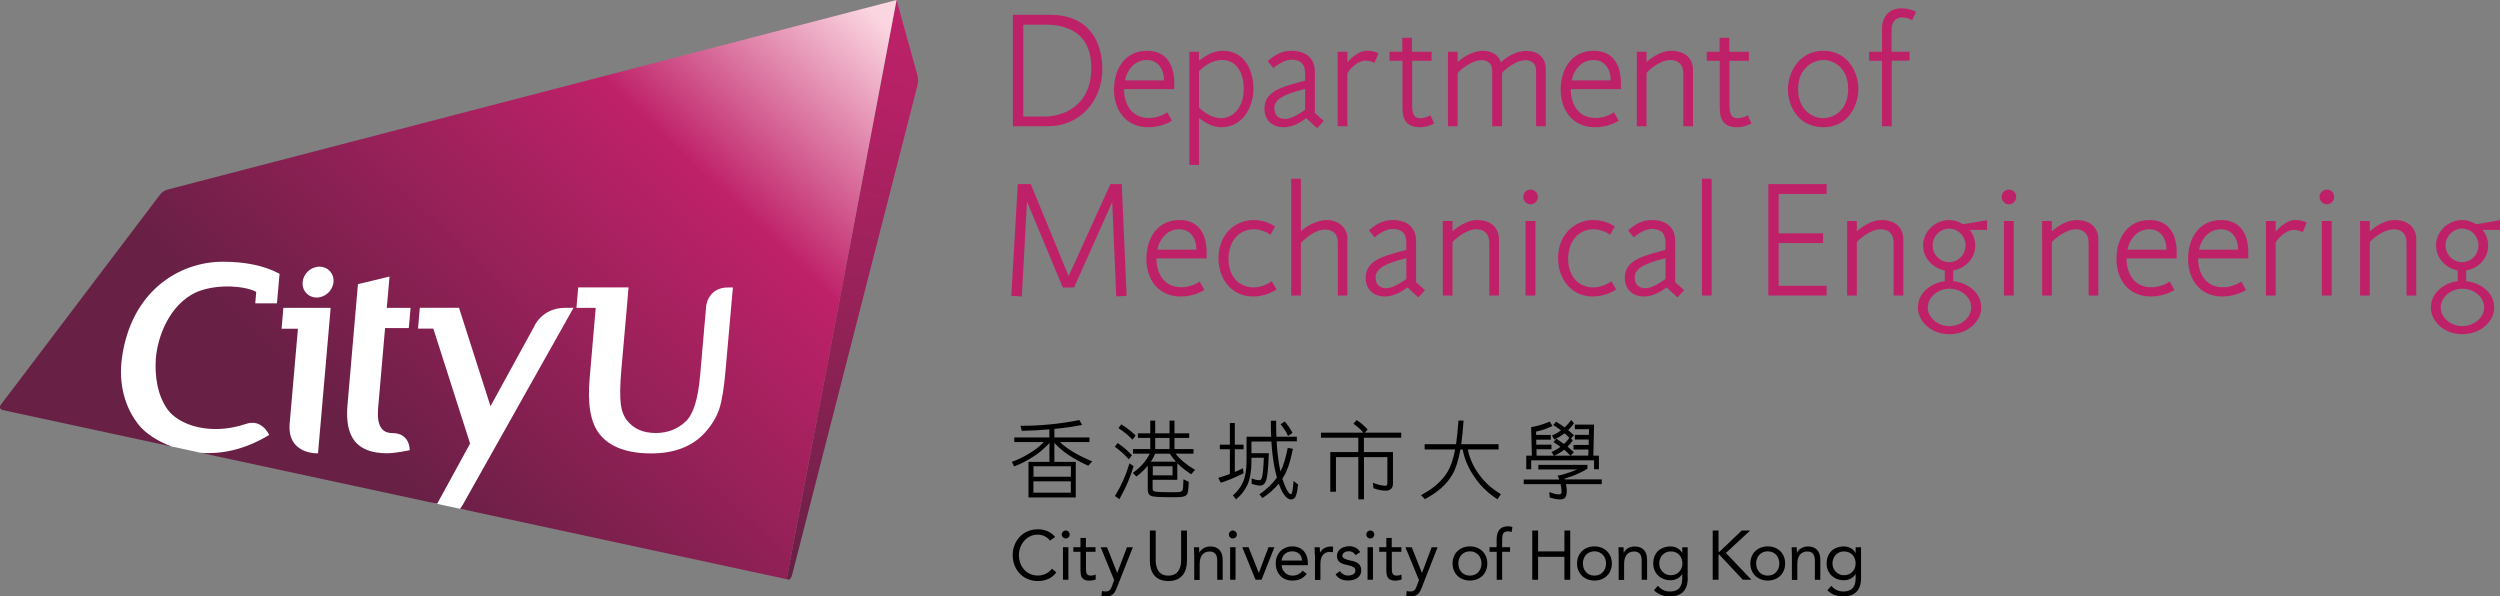 <?xml version="1.0" encoding="utf-8"?>
<!-- Generator: Adobe Illustrator 23.0.3, SVG Export Plug-In . SVG Version: 6.00 Build 0)  -->
<svg version="1.1" id="MNE" xmlns="http://www.w3.org/2000/svg" xmlns:xlink="http://www.w3.org/1999/xlink" x="0px" y="0px"
	 viewBox="0 0 308.71 73.65" style="enable-background:new 0 0 308.71 73.65;" xml:space="preserve">
<rect x="0" y="0" width="308.71" height="73.65" fill="#808080" stroke="none"/>
<style type="text/css">
	.st0{fill:#FFFFFF;}
	.st1{fill:url(#SVGID_1_);}
	.st2{fill:url(#SVGID_2_);}
	.st3{fill:#BF2169;}
</style>
<g>
	<path d="M129.66,66.76c-0.36-0.49-0.94-0.74-1.52-0.74c-1.36,0-2.32,1.2-2.32,2.53c0,1.41,0.95,2.52,2.32,2.52
		c0.74,0,1.33-0.3,1.76-0.85l0.54,0.46c-0.54,0.73-1.33,1.07-2.3,1.07c-1.74,0-3.09-1.35-3.09-3.19c0-1.79,1.29-3.2,3.09-3.2
		c0.82,0,1.63,0.28,2.15,0.95L129.66,66.76z"/>
	<path d="M146.57,69.27c0,1.32-0.62,2.48-2.29,2.48c-1.68,0-2.29-1.15-2.29-2.48v-3.76h0.72v3.66c0,0.98,0.36,1.91,1.57,1.91
		c1.21,0,1.57-0.93,1.57-1.91v-3.66h0.72V69.27z"/>
	<path d="M131.6,65.51c0.28,0,0.49,0.22,0.49,0.49c0,0.28-0.21,0.49-0.49,0.49c-0.28,0-0.49-0.21-0.49-0.49
		C131.11,65.73,131.33,65.51,131.6,65.51 M131.26,67.57h0.67v4.02h-0.67V67.57z"/>
	<path d="M135.29,68.14h-1.19v2.01c0,0.51,0.01,0.93,0.6,0.93c0.2,0,0.41-0.04,0.59-0.14l0.02,0.61c-0.23,0.1-0.53,0.15-0.78,0.15
		c-0.95,0-1.11-0.51-1.11-1.35v-2.21h-0.88v-0.57h0.88v-1.14h0.67v1.14h1.19V68.14z"/>
	<path d="M137.94,72.51c-0.26,0.68-0.53,1.14-1.34,1.14c-0.19,0-0.42-0.02-0.6-0.1l0.09-0.58c0.14,0.05,0.28,0.07,0.47,0.07
		c0.44,0,0.6-0.27,0.75-0.66l0.27-0.75l-1.66-4.05h0.78l1.25,3.15h0.02l1.19-3.15h0.73L137.94,72.51z"/>
	<path d="M147.46,68.53c0-0.37-0.03-0.69-0.03-0.95h0.64c0,0.22,0.02,0.44,0.02,0.66h0.02c0.18-0.39,0.68-0.76,1.34-0.76
		c1.06,0,1.53,0.67,1.53,1.64v2.48h-0.67v-2.41c0-0.67-0.29-1.09-0.92-1.09c-0.87,0-1.25,0.63-1.25,1.55v1.96h-0.67V68.53z"/>
	<path d="M152.24,65.51c0.27,0,0.49,0.22,0.49,0.49c0,0.28-0.21,0.49-0.49,0.49c-0.28,0-0.49-0.21-0.49-0.49
		C151.75,65.73,151.96,65.51,152.24,65.51 M151.9,67.57h0.67v4.02h-0.67V67.57z"/>
	<polygon points="155.78,71.59 155.04,71.59 153.4,67.57 154.18,67.57 155.43,70.72 155.45,70.72 156.64,67.57 157.37,67.57 	"/>
	<path d="M165.45,70.53c0.26,0.33,0.56,0.54,1.03,0.54c0.42,0,0.89-0.18,0.89-0.62c0-0.43-0.43-0.54-0.86-0.64
		c-0.76-0.17-1.42-0.33-1.42-1.17c0-0.78,0.76-1.19,1.5-1.19c0.57,0,1.09,0.22,1.37,0.73l-0.56,0.37c-0.17-0.28-0.46-0.48-0.85-0.48
		c-0.37,0-0.79,0.18-0.79,0.56c0,0.34,0.48,0.48,1.02,0.59c0.71,0.14,1.31,0.39,1.31,1.2c0,0.91-0.81,1.26-1.61,1.26
		c-0.68,0-1.17-0.18-1.56-0.75L165.45,70.53z"/>
	<path d="M161.36,70.86c-0.47,0.61-1.04,0.83-1.79,0.83c-1.26,0-2.04-0.94-2.04-2.11c0-1.25,0.88-2.11,2.06-2.11
		c1.13,0,1.91,0.77,1.91,2.11v0.21h-3.25c0.05,0.7,0.58,1.29,1.32,1.29c0.57,0,0.96-0.21,1.28-0.61L161.36,70.86z M160.78,69.22
		c-0.03-0.68-0.47-1.14-1.21-1.14c-0.74,0-1.23,0.46-1.32,1.14H160.78z"/>
	<path d="M162.36,68.53c0-0.37-0.03-0.69-0.03-0.95h0.64c0,0.22,0.02,0.44,0.02,0.66h0.02c0.18-0.39,0.68-0.76,1.34-0.76
		c0.09,0,0.18,0.01,0.28,0.04l-0.04,0.68c-0.11-0.03-0.24-0.05-0.36-0.05c-0.82,0-1.18,0.58-1.18,1.5v1.96h-0.67V68.53z"/>
	<path d="M169.21,65.51c0.28,0,0.49,0.22,0.49,0.49c0,0.28-0.21,0.49-0.49,0.49s-0.49-0.21-0.49-0.49
		C168.72,65.73,168.93,65.51,169.21,65.51 M168.87,67.57h0.67v4.02h-0.67V67.57z"/>
	<path d="M173.06,68.14h-1.19v2.01c0,0.51,0.01,0.93,0.6,0.93c0.2,0,0.41-0.04,0.59-0.14l0.02,0.61c-0.23,0.1-0.53,0.15-0.78,0.15
		c-0.95,0-1.11-0.51-1.11-1.35v-2.21h-0.88v-0.57h0.88v-1.14h0.67v1.14h1.19V68.14z"/>
	<path d="M175.58,72.51c-0.26,0.68-0.53,1.14-1.34,1.14c-0.19,0-0.42-0.02-0.6-0.1l0.08-0.58c0.14,0.05,0.28,0.07,0.47,0.07
		c0.44,0,0.6-0.27,0.75-0.66l0.28-0.75l-1.67-4.05h0.78l1.25,3.15h0.02l1.19-3.15h0.73L175.58,72.51z"/>
	<path d="M181.51,67.47c1.24,0,2.15,0.86,2.15,2.11c0,1.26-0.91,2.11-2.15,2.11c-1.24,0-2.14-0.86-2.14-2.11
		C179.36,68.33,180.27,67.47,181.51,67.47 M181.51,71.08c0.87,0,1.43-0.65,1.43-1.5c0-0.84-0.56-1.5-1.43-1.5
		c-0.87,0-1.43,0.65-1.43,1.5C180.08,70.42,180.64,71.08,181.51,71.08"/>
	<path d="M184.81,68.14h-0.88v-0.57h0.88v-0.9c0-0.98,0.34-1.68,1.43-1.68c0.17,0,0.39,0.03,0.52,0.11l-0.1,0.6
		c-0.15-0.05-0.3-0.09-0.45-0.09c-0.7,0-0.72,0.51-0.72,1.2v0.76h0.98v0.57h-0.98v3.46h-0.67V68.14z"/>
	<polygon points="189.21,65.51 189.93,65.51 189.93,68.09 193.18,68.09 193.18,65.51 193.9,65.51 193.9,71.59 193.18,71.59 
		193.18,68.76 189.93,68.76 189.93,71.59 189.21,71.59 	"/>
	<path d="M196.89,67.47c1.24,0,2.15,0.86,2.15,2.11c0,1.26-0.91,2.11-2.15,2.11c-1.24,0-2.15-0.86-2.15-2.11
		C194.74,68.33,195.65,67.47,196.89,67.47 M196.89,71.08c0.87,0,1.43-0.65,1.43-1.5c0-0.84-0.56-1.5-1.43-1.5
		c-0.87,0-1.43,0.65-1.43,1.5C195.46,70.42,196.02,71.08,196.89,71.08"/>
	<path d="M199.88,68.53c0-0.37-0.03-0.69-0.03-0.95h0.63c0,0.22,0.02,0.44,0.02,0.66h0.02c0.18-0.39,0.68-0.76,1.34-0.76
		c1.06,0,1.53,0.67,1.53,1.64v2.48h-0.67v-2.41c0-0.67-0.29-1.09-0.92-1.09c-0.87,0-1.25,0.63-1.25,1.55v1.96h-0.67V68.53z"/>
	<path d="M208.41,71.41c0,1.45-0.78,2.24-2.19,2.24c-0.78,0-1.41-0.21-1.98-0.76l0.48-0.55c0.42,0.46,0.88,0.7,1.49,0.7
		c1.2,0,1.52-0.77,1.52-1.62V70.9h-0.02c-0.32,0.52-0.89,0.75-1.42,0.75c-1.26,0-2.14-0.88-2.14-2.06c0-1.31,0.86-2.11,2.14-2.11
		c0.54,0,1.15,0.26,1.42,0.79h0.02v-0.69h0.67V71.41z M206.31,71.03c0.92,0,1.44-0.69,1.44-1.46c0-0.87-0.59-1.48-1.44-1.48
		c-0.84,0-1.42,0.65-1.42,1.5C204.89,70.4,205.52,71.03,206.31,71.03"/>
	<path d="M218.29,67.47c1.24,0,2.15,0.86,2.15,2.11c0,1.26-0.91,2.11-2.15,2.11c-1.24,0-2.15-0.86-2.15-2.11
		C216.14,68.33,217.05,67.47,218.29,67.47 M218.29,71.08c0.87,0,1.43-0.65,1.43-1.5c0-0.84-0.56-1.5-1.43-1.5
		c-0.87,0-1.43,0.65-1.43,1.5C216.86,70.42,217.42,71.08,218.29,71.08"/>
	<path d="M221.27,68.53c0-0.37-0.03-0.69-0.03-0.95h0.63c0,0.22,0.02,0.44,0.02,0.66h0.02c0.18-0.39,0.68-0.76,1.34-0.76
		c1.06,0,1.53,0.67,1.53,1.64v2.48h-0.67v-2.41c0-0.67-0.29-1.09-0.92-1.09c-0.87,0-1.25,0.63-1.25,1.55v1.96h-0.67V68.53z"/>
	<path d="M229.81,71.41c0,1.45-0.78,2.24-2.19,2.24c-0.78,0-1.41-0.21-1.97-0.76l0.48-0.55c0.42,0.46,0.88,0.7,1.49,0.7
		c1.2,0,1.52-0.77,1.52-1.62V70.9h-0.02c-0.32,0.52-0.88,0.75-1.42,0.75c-1.26,0-2.14-0.88-2.14-2.06c0-1.31,0.86-2.11,2.14-2.11
		c0.54,0,1.15,0.26,1.42,0.79h0.02v-0.69h0.67V71.41z M227.7,71.03c0.92,0,1.44-0.69,1.44-1.46c0-0.87-0.59-1.48-1.44-1.48
		c-0.84,0-1.42,0.65-1.42,1.5C226.28,70.4,226.92,71.03,227.7,71.03"/>
	<polygon points="211.49,65.51 212.21,65.51 212.21,68.14 212.32,68.14 215.08,65.51 216.12,65.51 213.12,68.28 216.27,71.59 
		215.21,71.59 212.32,68.5 212.21,68.5 212.21,71.59 211.49,71.59 	"/>
</g>
<g>
	<path d="M130.88,54.59h3.65v-0.57h-4.33v-1.06c1.19-0.11,2.3-0.26,3.31-0.47l0.11-0.02l-0.33-0.6l-0.06,0.01
		c-2.35,0.47-4.75,0.7-7.12,0.7h-0.1l0.17,0.62l0.06,0c1.17-0.03,2.29-0.09,3.34-0.18v1h-4.33v0.57h3.64
		c-0.39,0.42-0.9,0.83-1.53,1.24c-0.79,0.51-1.57,0.9-2.33,1.17l-0.08,0.03l0.27,0.56l0.07-0.02c0.79-0.29,1.66-0.75,2.58-1.36
		c0.69-0.49,1.27-1,1.72-1.52v2.34H127v4.4h5.84v-4.4h-2.64v-2.34c0.9,1.02,2.29,1.96,4.13,2.8l0.05,0.02l0.5-0.54l-0.11-0.04
		C133.05,56.2,131.74,55.42,130.88,54.59z M132.23,59.44v1.4h-4.62v-1.4H132.23z M127.62,58.87v-1.29h4.62v1.29H127.62z"/>
	<path d="M182.66,58.61c-0.69-0.92-1.16-1.92-1.41-3.11h3.8v-0.65h-4.61c0.11-0.79,0.21-1.72,0.28-2.83l0.01-0.08h-0.64l0,0.07
		c-0.07,1.03-0.17,2.01-0.29,2.84h-3.88v0.65h3.77c-0.24,1.23-0.56,2.14-0.95,2.78c-0.67,1.1-1.71,2.02-3.17,2.81l-0.09,0.05
		l0.47,0.5l0.05-0.03c1.58-0.85,2.68-1.84,3.36-3.04c0.41-0.71,0.73-1.7,0.98-3.07h0.27c0.26,1.29,0.75,2.4,1.5,3.45
		c0.7,1.04,1.6,1.91,2.74,2.66l0.07,0.04l0.42-0.63l-0.07-0.04C184.18,60.32,183.33,59.55,182.66,58.61z"/>
	<path d="M168.88,53.03l-0.05-0.05c-0.4-0.44-0.81-0.78-1.25-1.07l-0.06-0.04l-0.39,0.46l0.07,0.05c0.46,0.33,0.85,0.67,1.16,1.05
		h-5.24v0.62h4.61v1.77h-3.46v4.9h0.7v-4.27h2.76v5.21h0.7v-5.21h2.89v3.16c0,0.37-0.15,0.37-0.21,0.37c-0.42,0-0.91-0.11-1.46-0.32
		l-0.12-0.05l0.06,0.67l0.05,0.02c0.56,0.2,1.04,0.29,1.47,0.29c0.59,0,0.9-0.31,0.9-0.9v-3.87h-3.59v-1.77h4.61v-0.62h-4.5
		L168.88,53.03z"/>
	<path d="M139.79,54.23l0.06,0.06l0.38-0.51l-0.05-0.05c-0.49-0.48-1.05-0.92-1.66-1.29l-0.06-0.04l-0.35,0.46l0.07,0.05
		C138.73,53.27,139.27,53.71,139.79,54.23z"/>
	<path d="M145.17,56.02h2.21v-0.57h-2.35v-1.37h1.82v-0.57h-1.82v-1.57h-0.61v1.57h-1.77v-1.57h-0.61v1.57h-1.53v0.57h1.53v1.37
		h-2.14v0.57h2.08c-0.15,0.32-0.37,0.66-0.64,1.01c-0.37,0.47-0.83,0.92-1.38,1.31l-0.08,0.06l0.45,0.44l0.05-0.04
		c0.5-0.37,0.95-0.8,1.35-1.29v2.87c0,0.37,0.05,0.64,0.32,0.81c0.26,0.17,0.95,0.21,3.06,0.21c0.98,0,1.36-0.11,1.51-0.44
		c0.08-0.18,0.14-0.64,0.17-1.41l0-0.05l-0.65-0.32l-0.01,0.23c-0.02,0.49-0.03,0.96-0.1,1.11c-0.09,0.22-0.36,0.26-0.93,0.26
		c-1.57,0-2.4-0.01-2.61-0.13c-0.13-0.08-0.16-0.16-0.16-0.32v-1.08h3.05V57.2c0.46,0.47,1.01,0.91,1.65,1.32l0.06,0.04l0.48-0.54
		l-0.08-0.05C146.47,57.37,145.69,56.72,145.17,56.02z M142.35,58.7v-1.12h2.44v1.12H142.35z M144.42,54.08v1.37h-1.77v-1.37H144.42
		z M142.11,57.01c0.22-0.33,0.4-0.65,0.54-0.99h1.8c0.21,0.34,0.47,0.67,0.76,0.99H142.11z"/>
	<path d="M139.98,57.56l-0.51-0.35l-0.03,0.1c-0.42,1.4-1,2.71-1.73,3.88l-0.04,0.06l0.56,0.39l0.04-0.08
		c0.77-1.37,1.32-2.66,1.7-3.96L139.98,57.56z"/>
	<path d="M139.33,56.65l0.06,0.07l0.39-0.5l-0.05-0.05c-0.5-0.54-1.04-1-1.66-1.42l-0.06-0.04l-0.35,0.45l0.07,0.05
		C138.31,55.63,138.83,56.1,139.33,56.65z"/>
	<path d="M189.09,56.84h7.75v1.11h0.6v-1.68h-0.69l0.09-3.84h-2.37v0.57h1.75l-0.02,0.7h-1.73v0.58h1.71l-0.01,0.66h-1.87v0.57h1.85
		l-0.02,0.75h-2.18l0.39-0.43l-0.06-0.05c-0.25-0.23-0.47-0.43-0.71-0.63c0.22-0.21,0.42-0.45,0.6-0.71l0.04-0.05l-0.22-0.25
		l0.36-0.4l-0.1-0.09c-0.2-0.18-0.4-0.36-0.61-0.53c0.24-0.23,0.46-0.48,0.69-0.8l0.04-0.05l-0.36-0.41l-0.06,0.08
		c-0.21,0.3-0.45,0.57-0.74,0.84c-0.29-0.22-0.62-0.44-1-0.67l-0.06-0.04l-0.35,0.41l0.08,0.05c0.34,0.22,0.63,0.42,0.89,0.61
		c-0.31,0.23-0.67,0.44-1.05,0.61l-0.08,0.04l0.29,0.48l0.06-0.03c0.42-0.19,0.82-0.43,1.21-0.74c0.21,0.19,0.42,0.39,0.59,0.56
		l-0.01,0.02c-0.19,0.27-0.4,0.51-0.65,0.74c-0.28-0.2-0.57-0.4-0.89-0.61l-0.06-0.04l-0.35,0.42l0.08,0.05
		c0.24,0.15,0.5,0.33,0.78,0.54c-0.31,0.23-0.64,0.43-1.02,0.6l-0.08,0.04l0.29,0.45h-2.14l-0.01-0.79h1.85v-0.57h-1.87l-0.01-0.62
		h1.8v-0.58h-1.81l-0.01-0.42c0.65-0.12,1.29-0.33,1.94-0.65l0.08-0.04l-0.34-0.55l-0.06,0.03c-0.76,0.33-1.47,0.54-2.16,0.65
		l-0.07,0.01l0.09,3.53h-0.69v1.68h0.61V56.84z M191.96,56.25c0.43-0.19,0.83-0.43,1.19-0.72c0.29,0.26,0.52,0.47,0.74,0.7
		l0.04,0.04h-2.01L191.96,56.25z"/>
	<path d="M197.79,59.2h-4.58c0-0.01-0.01-0.02-0.01-0.02c-0.01-0.02-0.01-0.04-0.02-0.06c1.08-0.33,2.02-0.74,2.8-1.21l0.04-0.02
		v-0.49h-6.06v0.57h4.8c-0.51,0.22-1.1,0.43-1.74,0.61l0,0c-0.02,0-0.08,0.02-0.15,0.04l0,0c0,0-0.01,0-0.01,0
		c-0.07,0.02-0.18,0.05-0.29,0.07c-0.05,0.01-0.09,0.02-0.14,0.03l-0.1,0.02l0.05,0.09c0.06,0.11,0.11,0.23,0.16,0.38h-4.39v0.57
		h4.55c0.06,0.25,0.1,0.47,0.12,0.77c0.01,0.27-0.01,0.39-0.09,0.44c-0.05,0.04-0.1,0.06-0.21,0.06c-0.32,0-0.67-0.08-1.09-0.25
		l-0.12-0.05l0.06,0.68l0.05,0.02c0.45,0.14,0.84,0.22,1.22,0.22c0.24,0,0.44-0.06,0.58-0.18c0.18-0.15,0.25-0.43,0.25-0.94
		c0-0.25-0.04-0.48-0.1-0.77h4.42V59.2z"/>
	<path d="M153.57,58.44l-0.1-0.62l-0.1,0.05c-0.29,0.16-0.5,0.25-0.89,0.41v-2.8h1.08v-0.57h-1.08v-2.68h-0.61v2.68h-1.24v0.57h1.24
		v3.04c-0.44,0.17-0.85,0.32-1.34,0.46l-0.1,0.03l0.32,0.6l0.06-0.02c0.91-0.3,1.8-0.67,2.71-1.13L153.57,58.44z"/>
	<path d="M159.73,59.49c-0.06,0.7-0.13,1.21-0.2,1.4c-0.05,0.14-0.11,0.14-0.14,0.14c-0.12,0-0.35-0.22-0.63-0.83
		c-0.15-0.33-0.29-0.7-0.41-1.1c0,0,0,0,0,0l0.01-0.01c0.52-0.74,0.95-1.94,1.28-3.59l0.01-0.08l-0.64-0.12L159,55.38
		c-0.23,1.18-0.52,2.13-0.88,2.84c-0.08-0.33-0.15-0.7-0.21-1.07c-0.13-0.83-0.22-1.72-0.26-2.65h2.49v-0.57h-2.52
		c-0.03-0.58-0.04-1.2-0.04-1.9v-0.08h-0.65v0.08c0,0.77,0.01,1.36,0.04,1.9h-3.04v2.99c0,1.08-0.14,1.93-0.43,2.58
		c-0.28,0.64-0.67,1.17-1.2,1.62l-0.06,0.05l0.39,0.49l0.06-0.05c0.58-0.48,1.02-1.05,1.34-1.74c0.33-0.72,0.5-1.67,0.5-2.88v-0.47
		h1.53c-0.04,1.22-0.12,2.09-0.23,2.45c-0.1,0.33-0.26,0.33-0.31,0.33c-0.17,0-0.4-0.02-0.85-0.18l-0.11-0.04v0.67l0.06,0.02
		c0.43,0.13,0.73,0.19,0.99,0.19c0.33,0,0.57-0.2,0.73-0.61c0.16-0.44,0.28-1.55,0.34-3.31l0-0.08h-2.15v-1.44H157
		c0.06,1.1,0.18,2.1,0.34,2.98c0.09,0.5,0.21,1.02,0.34,1.47c-0.52,0.73-1.2,1.41-2.09,2.02l-0.07,0.05l0.37,0.46l0.06-0.04
		c0.78-0.51,1.42-1.09,1.95-1.74c0.12,0.34,0.27,0.67,0.43,0.98c0.33,0.6,0.67,0.92,1.04,0.97c0.23,0.03,0.45-0.08,0.57-0.28
		c0.15-0.25,0.26-0.73,0.35-1.52l0-0.04l-0.57-0.46L159.73,59.49z"/>
	<path d="M159.01,53.75l0.04,0.09l0.55-0.38l-0.03-0.06c-0.25-0.49-0.52-0.88-0.89-1.3l-0.05-0.05l-0.5,0.34l0.05,0.07
		C158.57,52.93,158.81,53.3,159.01,53.75z"/>
</g>
<g>
	<path class="st0" d="M110.51,0.21L20.8,23.54c-0.13,0.03-0.38,0.12-0.53,0.22c-0.16,0.1-0.29,0.24-0.43,0.42L0.36,49.9
		c-0.07,0.1-0.07,0.19-0.07,0.27c0,0.15,0.12,0.29,0.24,0.32l19.5,4.24l1.14,0.4l3.64,0.79l2.5,0.35l24.48,5.28l2.2,0.67l2.82,0.61
		l1.93,0.25L97,71.33L110.51,0.21z"/>
	<linearGradient id="SVGID_1_" gradientUnits="userSpaceOnUse" x1="113.069" y1="0.313" x2="97.908" y2="71.065">
		<stop  offset="0" style="stop-color:#BF2169"/>
		<stop  offset="0.184" style="stop-color:#B42164"/>
		<stop  offset="0.483" style="stop-color:#9A225A"/>
		<stop  offset="0.859" style="stop-color:#76214B"/>
		<stop  offset="1" style="stop-color:#682045"/>
	</linearGradient>
	<path class="st1" d="M113.28,9.26c0.05,0.19,0.1,0.44,0.1,0.69c0,0.22-0.05,0.43-0.09,0.6L97.82,70.97
		c-0.09,0.36-0.29,0.63-0.44,0.6l-0.25-0.06L110.71,0L113.28,9.26z"/>
	<linearGradient id="SVGID_2_" gradientUnits="userSpaceOnUse" x1="104.866" y1="-1.11" x2="48.217" y2="58.529">
		<stop  offset="0" style="stop-color:#FBD5E0"/>
		<stop  offset="0.35" style="stop-color:#BF2169"/>
		<stop  offset="1" style="stop-color:#682045"/>
	</linearGradient>
	<path class="st2" d="M97.13,71.52L110.71,0L20.76,23.39c-0.15,0.04-0.41,0.13-0.58,0.25c-0.19,0.13-0.34,0.28-0.47,0.46L0.11,49.97
		c-0.22,0.29-0.11,0.6,0.25,0.67l20.81,4.49c-1.82-0.68-3.18-1.67-3.89-2.49c-1.86-2.2-2.67-5.23-2.22-8.45
		c1.13-8.2,7.02-11.87,12.46-11.87c2.6,0,5.06,0.43,7,1.49l-0.32,3.65h-2.68l0.12-1.41c-0.98-0.61-4.48-1.16-7.36,0.01
		c-3.39,1.55-4.85,5.58-5.04,8.28c-0.13,1.93,0.14,4.45,1.49,6.27c1.36,1.83,5.16,3.24,9.63,1.74c1.99-0.7,2.88,1.36,2.88,1.36
		l-0.21,0.12c-2.96,1.76-5.79,2.26-8.23,2.09l29.18,6.29l4.07-7.44l-4.54-14.19h-1.89l0.22-2.57h4.84l3.89,12.15l5.39-9.84
		c0,0,0.92-2.31,3.87-2.31h0.99L57.24,62.16c-0.14,0.25-0.27,0.47-0.43,0.66L97.13,71.52z M34.99,38.02h5.84l-1.56,17.96
		c0,0-3.84,0.19-3.5-3.71l1.02-11.68h-2.02L34.99,38.02z M41.18,34.83c-0.09,1.05-1.02,1.91-2.07,1.91c-1.05,0-1.83-0.85-1.74-1.91
		c0.1-1.05,1.02-1.9,2.07-1.9C40.49,32.93,41.28,33.78,41.18,34.83z M44.2,35.09l3.9-0.94l-0.34,3.87h2.94l-0.22,2.49h-2.93
		l-0.86,9.9c-0.09,1.06,0.02,1.86,0.34,2.37c0.29,0.47,0.76,0.7,1.43,0.7c2.21,0,2.13,2.11,2.13,2.11s-1.69,0.38-2.82,0.38
		c-1.83,0-3.16-0.5-3.95-1.48c-0.79-0.97-1.09-2.48-0.91-4.49L44.2,35.09z M89.59,45.78c-0.19,2.15-0.44,3.68-0.76,4.68
		c-0.33,1.01-0.92,2-1.75,2.93c-1.54,1.72-3.78,2.6-6.65,2.6c-2.93,0-5.06-0.77-6.32-2.29c-1.25-1.52-1.57-3.87-1.29-7.07l0.74-8.61
		h-2.38l0.22-2.53h6.21l-0.21,2.53l-0.68,7.7c-0.17,1.92-0.17,3.34-0.06,4.21c0.1,0.82,0.37,1.5,0.8,2.03
		c0.83,1.01,1.97,1.51,3.5,1.51c1.46,0,2.67-0.46,3.7-1.41c0.95-0.88,1.54-2.78,1.79-5.66l0.75-8.6c0,0,0.2-2.3,2.7-2.3h0.6
		L89.59,45.78z"/>
</g>
<g>
	<path class="st3" d="M125.08,1.83h4.6c5.06,0,6.44,3.68,6.44,6.68c0,4.06-2.86,7.08-6.7,7.08h-4.34V1.83z M129.02,14.39
		c2.1,0,5.74-1.2,5.74-6c0-5.18-4.3-5.34-5.64-5.34h-2.76v11.34H129.02z"/>
	<path class="st3" d="M137.56,11.09c0-2.6,1.38-4.82,4.08-4.82c2.44,0,3.36,1.8,3.36,4.02v0.72h-6.2c0,1.88,0.96,3.56,3.06,3.56
		c0.96,0,1.82-0.38,2.28-0.7c0-0.02,0.58,1.04,0.58,1.04c-0.5,0.3-1.52,0.8-2.94,0.8C139.04,15.71,137.56,13.61,137.56,11.09z
		 M143.74,9.93c0-1.3-0.68-2.52-2.12-2.52c-1.68,0-2.52,1.48-2.7,2.52H143.74z"/>
	<path class="st3" d="M146.86,6.39h1.2v1.1c0.32-0.2,1.46-1.22,2.92-1.22c2.78,0,3.8,2.52,3.8,4.7c0,2.14-1.24,4.74-3.98,4.74
		c-1.3,0-2.34-0.84-2.74-1.14v5.8h-1.2V6.39z M153.58,10.99c0-2.16-1-3.58-2.66-3.58c-1.5,0-2.52,1.06-2.86,1.38v4.5
		c0.44,0.4,1.46,1.3,2.7,1.3C152.32,14.59,153.58,13.21,153.58,10.99z"/>
	<path class="st3" d="M161.3,14.59c-0.52,0.38-1.56,1.12-2.78,1.12c-1.58,0-2.38-1.04-2.38-2.28c0-1.96,1.7-2.58,4.14-3.24
		l0.88-0.24V9.07c0-1.22-0.64-1.7-1.7-1.7c-1.02,0-2.1,0.94-2.22,1.04l-0.7-0.86c0.36-0.28,1.32-1.28,2.92-1.28
		c1.58,0,2.9,0.74,2.9,2.58v5.1l1.1,0.98l-0.82,0.9L161.3,14.59z M160.38,11.19c-1.56,0.42-3.02,1.02-3.02,2.14
		c0,1.02,0.62,1.36,1.34,1.36c0.72,0,1.74-0.62,2.46-1.14v-2.58l-0.76,0.22l0.02-0.02C160.4,11.17,160.4,11.17,160.38,11.19z
		 M160.38,11.19h0.02H160.38z"/>
	<path class="st3" d="M165.18,6.39h1.2v1.3c0.22-0.26,1.3-1.42,2.36-1.42c0.84,0,1.16,0.18,1.48,0.32l-0.5,1.18
		c-0.36-0.18-0.66-0.28-1.16-0.28c-0.8,0-1.78,0.88-2.18,1.54v6.56h-1.2V6.39z"/>
	<path class="st3" d="M173.18,13.31v-5.8h-1.6V6.39h1.58V4.67h1.2v1.72h2.42v1.12h-2.4v5.6c0,1.36,0.56,1.48,0.96,1.48
		c0.78,0,1.3-0.36,1.3-0.36l0.46,1c0,0-0.68,0.48-1.82,0.48C173.82,15.71,173.18,14.93,173.18,13.31z"/>
	<path class="st3" d="M178.8,6.39h1.2v1.26c1.12-1,2.36-1.38,3.08-1.38c1.3,0,2,0.64,2.26,1.42c0.38-0.34,1.56-1.4,3.14-1.4
		c1.72,0,2.4,1.12,2.4,2.16v7.14h-1.2V8.71c0-1.04-0.8-1.28-1.3-1.28c-1.24,0-2.58,1.2-2.9,1.58v6.58h-1.22V8.71
		c0-1.04-0.8-1.28-1.28-1.28c-1.38,0-2.86,1.4-2.98,1.6v6.56h-1.2V6.39z"/>
	<path class="st3" d="M192.72,11.09c0-2.6,1.38-4.82,4.08-4.82c2.44,0,3.36,1.8,3.36,4.02v0.72h-6.2c0,1.88,0.96,3.56,3.06,3.56
		c0.96,0,1.82-0.38,2.28-0.7c0-0.02,0.58,1.04,0.58,1.04c-0.5,0.3-1.52,0.8-2.94,0.8C194.2,15.71,192.72,13.61,192.72,11.09z
		 M198.9,9.93c0-1.3-0.68-2.52-2.12-2.52c-1.68,0-2.52,1.48-2.7,2.52H198.9z"/>
	<path class="st3" d="M202.12,6.39h1.2v1.28c0.72-0.66,1.9-1.4,3.02-1.4c1.94,0,2.72,1.14,2.72,2.38v6.94h-1.2v-6.5
		c0-1.22-0.72-1.68-1.58-1.68c-1.38,0-2.84,1.4-2.96,1.6v6.58h-1.2V6.39z"/>
	<path class="st3" d="M212.36,13.31v-5.8h-1.6V6.39h1.58V4.67h1.2v1.72h2.42v1.12h-2.4v5.6c0,1.36,0.56,1.48,0.96,1.48
		c0.78,0,1.3-0.36,1.3-0.36l0.46,1c0,0-0.68,0.48-1.82,0.48C213,15.71,212.36,14.93,212.36,13.31z"/>
	<path class="st3" d="M220.78,11.01c0-2,1.34-4.74,4.38-4.74c3.06,0,4.32,2.72,4.32,4.72s-1.26,4.72-4.3,4.72
		C222.04,15.71,220.78,13.09,220.78,11.01z M228.22,10.99c0-2.58-1.74-3.58-3.04-3.58c-1.24,0-3.14,0.92-3.14,3.6
		c0,2.58,1.8,3.58,3.1,3.58C226.38,14.59,228.22,13.67,228.22,10.99z"/>
	<path class="st3" d="M232.4,7.51h-1.6V6.39h1.6V3.51c0-1.44,0.9-2.48,2.36-2.48c1.14,0,1.84,0.42,1.84,0.42l-0.48,1.04
		c0,0-0.52-0.34-1.3-0.34c-0.4,0-1.24,0.26-1.24,1.48v2.76h2.22v1.1h-2.2v8.1h-1.2V7.51z"/>
	<path class="st3" d="M124.88,36.53l0.8-13.8h1.6l4.68,11.36l5.16-11.36h1.4l0.6,13.8l-1.28,0.08l-0.5-11.66l-4.7,10.54l-1.4,0.02
		l-4.42-10.62l-0.64,11.72L124.88,36.53z"/>
	<path class="st3" d="M141.56,31.99c0-2.6,1.38-4.82,4.08-4.82c2.44,0,3.36,1.8,3.36,4.02v0.72h-6.2c0,1.88,0.96,3.56,3.06,3.56
		c0.96,0,1.82-0.38,2.28-0.7c0-0.02,0.58,1.04,0.58,1.04c-0.5,0.3-1.52,0.8-2.94,0.8C143.04,36.61,141.56,34.51,141.56,31.99z
		 M147.74,30.83c0-1.3-0.68-2.52-2.12-2.52c-1.68,0-2.52,1.48-2.7,2.52H147.74z"/>
	<path class="st3" d="M150.46,31.89c0-3.02,2.14-4.72,4.32-4.72c1.14,0,2.06,0.38,2.68,0.8c0,0-0.58,1-0.58,1.02
		c-0.5-0.36-1.3-0.68-2.04-0.68c-1.8,0-3.14,1.42-3.14,3.66c0,2.34,1.48,3.52,3.08,3.52c0.98,0,1.8-0.44,2.26-0.76l0.6,1.02
		c-0.5,0.3-1.5,0.86-2.92,0.86C152.06,36.61,150.46,34.41,150.46,31.89z"/>
	<path class="st3" d="M159.44,22.07h1.2v6.48c0.74-0.7,2.12-1.38,3.18-1.38c1.48,0,2.56,0.98,2.56,2.26v7.06h-1.18v-6.5
		c0-1.24-0.74-1.64-1.6-1.64c-1.38,0-2.78,1.46-2.96,1.64v6.5h-1.2V22.07z"/>
	<path class="st3" d="M173.8,35.49c-0.52,0.38-1.56,1.12-2.78,1.12c-1.58,0-2.38-1.04-2.38-2.28c0-1.96,1.7-2.58,4.14-3.24
		l0.88-0.24v-0.88c0-1.22-0.64-1.7-1.7-1.7c-1.02,0-2.1,0.94-2.22,1.04l-0.7-0.86c0.36-0.28,1.32-1.28,2.92-1.28
		c1.58,0,2.9,0.74,2.9,2.58v5.1l1.1,0.98l-0.82,0.9L173.8,35.49z M172.88,32.09c-1.56,0.42-3.02,1.02-3.02,2.14
		c0,1.02,0.62,1.36,1.34,1.36c0.72,0,1.74-0.62,2.46-1.14v-2.58l-0.76,0.22l0.02-0.02C172.9,32.07,172.9,32.07,172.88,32.09z
		 M172.88,32.09h0.02H172.88z"/>
	<path class="st3" d="M178.16,27.29h1.2v1.28c0.72-0.66,1.9-1.4,3.02-1.4c1.94,0,2.72,1.14,2.72,2.38v6.94h-1.2v-6.5
		c0-1.22-0.72-1.68-1.58-1.68c-1.38,0-2.84,1.4-2.96,1.6v6.58h-1.2V27.29z"/>
	<path class="st3" d="M188.1,24.31c0-0.5,0.4-0.9,0.9-0.9c0.5,0,0.9,0.4,0.9,0.9s-0.4,0.92-0.9,0.92
		C188.5,25.23,188.1,24.81,188.1,24.31z M188.38,27.29h1.22v9.2h-1.22V27.29z"/>
	<path class="st3" d="M192.4,31.89c0-3.02,2.14-4.72,4.32-4.72c1.14,0,2.06,0.38,2.68,0.8c0,0-0.58,1-0.58,1.02
		c-0.5-0.36-1.3-0.68-2.04-0.68c-1.8,0-3.14,1.42-3.14,3.66c0,2.34,1.48,3.52,3.08,3.52c0.98,0,1.8-0.44,2.26-0.76l0.6,1.02
		c-0.5,0.3-1.5,0.86-2.92,0.86C194,36.61,192.4,34.41,192.4,31.89z"/>
	<path class="st3" d="M205.8,35.49c-0.52,0.38-1.56,1.12-2.78,1.12c-1.58,0-2.38-1.04-2.38-2.28c0-1.96,1.7-2.58,4.14-3.24
		l0.88-0.24v-0.88c0-1.22-0.64-1.7-1.7-1.7c-1.02,0-2.1,0.94-2.22,1.04l-0.7-0.86c0.36-0.28,1.32-1.28,2.92-1.28
		c1.58,0,2.9,0.74,2.9,2.58v5.1l1.1,0.98l-0.82,0.9L205.8,35.49z M204.88,32.09c-1.56,0.42-3.02,1.02-3.02,2.14
		c0,1.02,0.62,1.36,1.34,1.36c0.72,0,1.74-0.62,2.46-1.14v-2.58l-0.76,0.22l0.02-0.02C204.9,32.07,204.9,32.07,204.88,32.09z
		 M204.88,32.09h0.02H204.88z"/>
	<path class="st3" d="M210.16,22.07h1.2v14.42h-1.2V22.07z"/>
	<path class="st3" d="M218.36,22.73h7.2v1.22h-5.92v4.86h5.48v1.2h-5.48v5.28h5.92v1.2h-7.2V22.73z"/>
	<path class="st3" d="M228.09,27.29h1.2v1.28c0.72-0.66,1.9-1.4,3.02-1.4c1.94,0,2.72,1.14,2.72,2.38v6.94h-1.2v-6.5
		c0-1.22-0.72-1.68-1.58-1.68c-1.38,0-2.84,1.4-2.96,1.6v6.58h-1.2V27.29z"/>
	<path class="st3" d="M236.83,37.99c0-2.42,2.62-3.26,3.32-3.26v-1.34c-1.48-0.26-2.68-1.54-2.68-3.08c0-1.74,1.5-3.14,3.22-3.14
		c0.62,0,1.22,0.2,1.72,0.52l2.96-0.5v1.2h-2.14c0.42,0.54,0.68,1.2,0.68,1.92c0,1.6-1.2,2.84-2.72,3.08v1.34
		c0.82,0,3.46,0.82,3.46,3.26c0,1.74-1.7,3.28-3.94,3.28C238.41,41.27,236.83,39.63,236.83,37.99z M243.41,37.97
		c0-1.28-1.24-2.32-2.68-2.32c-1.42,0-2.68,1.04-2.68,2.32c0,1.26,1.24,2.3,2.66,2.3C242.16,40.27,243.41,39.23,243.41,37.97z
		 M242.71,30.31c0-1.14-0.9-2.08-2.02-2.08s-2.04,0.94-2.04,2.08c0,1.14,0.92,2.06,2.04,2.06S242.71,31.45,242.71,30.31z"/>
	<path class="st3" d="M247.17,24.31c0-0.5,0.4-0.9,0.9-0.9c0.5,0,0.9,0.4,0.9,0.9s-0.4,0.92-0.9,0.92
		C247.57,25.23,247.17,24.81,247.17,24.31z M247.45,27.29h1.22v9.2h-1.22V27.29z"/>
	<path class="st3" d="M252.17,27.29h1.2v1.28c0.72-0.66,1.9-1.4,3.02-1.4c1.94,0,2.72,1.14,2.72,2.38v6.94h-1.2v-6.5
		c0-1.22-0.72-1.68-1.58-1.68c-1.38,0-2.84,1.4-2.96,1.6v6.58h-1.2V27.29z"/>
	<path class="st3" d="M261.35,31.99c0-2.6,1.38-4.82,4.08-4.82c2.44,0,3.36,1.8,3.36,4.02v0.72h-6.2c0,1.88,0.96,3.56,3.06,3.56
		c0.96,0,1.82-0.38,2.28-0.7c0-0.02,0.58,1.04,0.58,1.04c-0.5,0.3-1.52,0.8-2.94,0.8C262.83,36.61,261.35,34.51,261.35,31.99z
		 M267.53,30.83c0-1.3-0.68-2.52-2.12-2.52c-1.68,0-2.52,1.48-2.7,2.52H267.53z"/>
	<path class="st3" d="M270.19,31.99c0-2.6,1.38-4.82,4.08-4.82c2.44,0,3.36,1.8,3.36,4.02v0.72h-6.2c0,1.88,0.96,3.56,3.06,3.56
		c0.96,0,1.82-0.38,2.28-0.7c0-0.02,0.58,1.04,0.58,1.04c-0.5,0.3-1.52,0.8-2.94,0.8C271.67,36.61,270.19,34.51,270.19,31.99z
		 M276.37,30.83c0-1.3-0.68-2.52-2.12-2.52c-1.68,0-2.52,1.48-2.7,2.52H276.37z"/>
	<path class="st3" d="M279.81,27.29h1.2v1.3c0.22-0.26,1.3-1.42,2.36-1.42c0.84,0,1.16,0.18,1.48,0.32l-0.5,1.18
		c-0.36-0.18-0.66-0.28-1.16-0.28c-0.8,0-1.78,0.88-2.18,1.54v6.56h-1.2V27.29z"/>
	<path class="st3" d="M286.43,24.31c0-0.5,0.4-0.9,0.9-0.9c0.5,0,0.9,0.4,0.9,0.9s-0.4,0.92-0.9,0.92
		C286.83,25.23,286.43,24.81,286.43,24.31z M286.71,27.29h1.22v9.2h-1.22V27.29z"/>
	<path class="st3" d="M291.43,27.29h1.2v1.28c0.72-0.66,1.9-1.4,3.02-1.4c1.94,0,2.72,1.14,2.72,2.38v6.94h-1.2v-6.5
		c0-1.22-0.72-1.68-1.58-1.68c-1.38,0-2.84,1.4-2.96,1.6v6.58h-1.2V27.29z"/>
	<path class="st3" d="M300.17,37.99c0-2.42,2.62-3.26,3.32-3.26v-1.34c-1.48-0.26-2.68-1.54-2.68-3.08c0-1.74,1.5-3.14,3.22-3.14
		c0.62,0,1.22,0.2,1.72,0.52l2.96-0.5v1.2h-2.14c0.42,0.54,0.68,1.2,0.68,1.92c0,1.6-1.2,2.84-2.72,3.08v1.34
		c0.82,0,3.46,0.82,3.46,3.26c0,1.74-1.7,3.28-3.94,3.28C301.75,41.27,300.17,39.63,300.17,37.99z M306.75,37.97
		c0-1.28-1.24-2.32-2.68-2.32c-1.42,0-2.68,1.04-2.68,2.32c0,1.26,1.24,2.3,2.66,2.3C305.49,40.27,306.75,39.23,306.75,37.97z
		 M306.05,30.31c0-1.14-0.9-2.08-2.02-2.08s-2.04,0.94-2.04,2.08c0,1.14,0.92,2.06,2.04,2.06S306.05,31.45,306.05,30.31z"/>
</g>
<g>
</g>
<g>
</g>
<g>
</g>
<g>
</g>
<g>
</g>
<g>
</g>
</svg>
